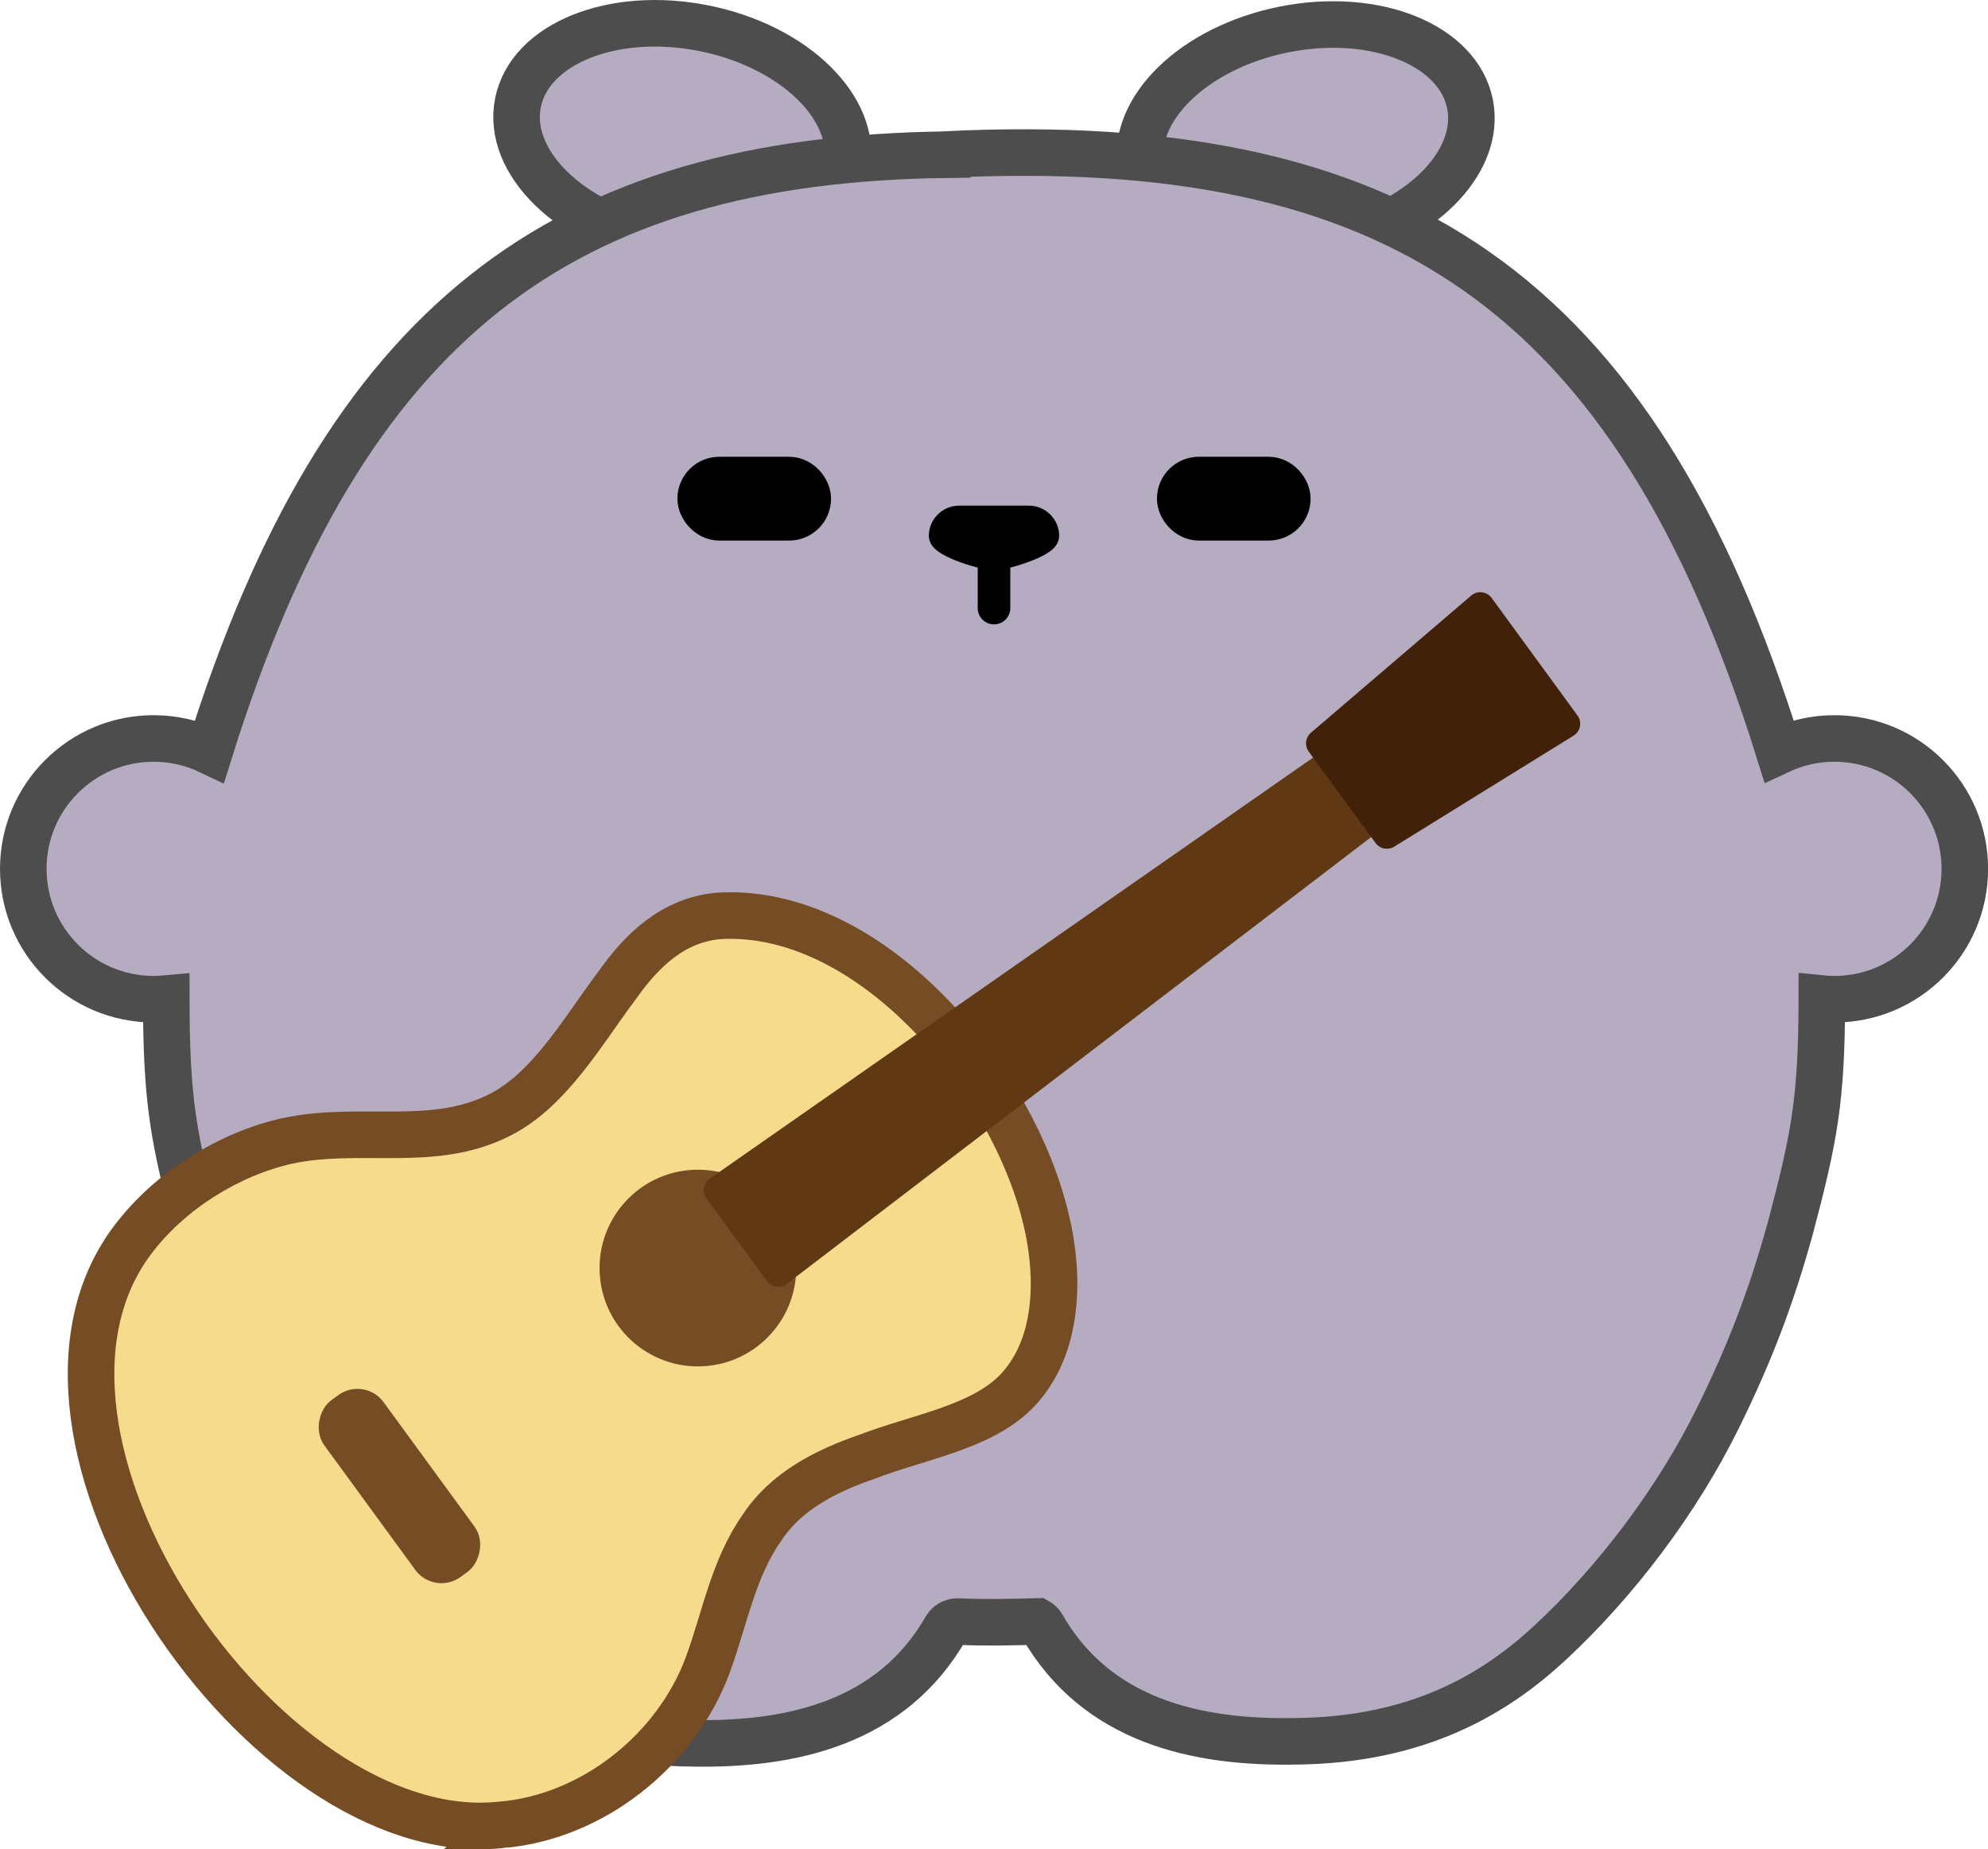 <?xml version="1.0" encoding="UTF-8"?>
<svg xmlns="http://www.w3.org/2000/svg" viewBox="0 0 427 397.16">
  <defs>
    <style>
      .cls-1 {
        fill: #42210b;
        stroke: #42210b;
      }

      .cls-1, .cls-2, .cls-3 {
        stroke-linecap: round;
      }

      .cls-1, .cls-3 {
        stroke-linejoin: round;
        stroke-width: 6px;
      }

      .cls-4 {
        stroke-width: 5px;
      }

      .cls-4, .cls-5, .cls-6, .cls-7, .cls-8, .cls-2, .cls-9 {
        stroke-miterlimit: 10;
      }

      .cls-4, .cls-2, .cls-9 {
        stroke: #000;
      }

      .cls-5 {
        stroke-width: 3px;
      }

      .cls-5, .cls-6 {
        fill: #754c24;
      }

      .cls-5, .cls-6, .cls-7 {
        stroke: #754c24;
      }

      .cls-6 {
        stroke-width: 4px;
      }

      .cls-7 {
        fill: #f7db8d;
      }

      .cls-7, .cls-8, .cls-9 {
        stroke-width: 10px;
      }

      .cls-8 {
        fill: #b6acc1;
        stroke: #4d4d4d;
      }

      .cls-2 {
        fill: none;
        stroke-width: 7px;
      }

      .cls-3 {
        fill: #603813;
        stroke: #603813;
      }
    </style>
  </defs>
  <g id="Layer_1" data-name="Layer 1">
    <g>
      <g>
        <ellipse class="cls-8" cx="280.43" cy="29.35" rx="36" ry="23.5" transform="translate(-.34 55.24) rotate(-11.24)"/>
        <ellipse class="cls-8" cx="146.57" cy="29.1" rx="23.5" ry="36" transform="translate(89.45 167.19) rotate(-78.76)"/>
      </g>
      <path class="cls-8" d="M394,158.6c-4.26,0-8.29.96-11.91,2.66-31.2-99.94-83.17-132.56-178.62-128.1v.06c-82.69.99-129.5,35.67-158.45,128.09-3.64-1.74-7.72-2.71-12.02-2.71-15.46,0-28,12.54-28,28s12.54,28,28,28c.91,0,1.82-.05,2.71-.13.02,22.1,1.54,29.95,6.75,49.67,4.16,15.08,8.81,27.13,15.64,40.97,8.58,17.39,21.63,34.82,36.02,48.17,11.73,10.89,28.15,20.86,54.54,21.13,21.37.4,42.82-4.34,54.54-24.79.62-1.03,1.72-1.43,2.87-1.35,5.47.26,11.18.12,16.78-.03.38.22.72.53.97.95,11.73,20.45,33.17,25.19,54.54,24.79,26.39-.28,42.8-10.25,54.54-21.13,14.39-13.35,27.44-30.79,36.02-48.17,6.83-13.84,11.48-25.89,15.64-40.97,5.18-19.59,6.71-27.47,6.75-49.24.89.09,1.79.13,2.71.13,15.46,0,28-12.54,28-28s-12.54-28-28-28Z"/>
    </g>
    <g>
      <rect class="cls-9" x="150.5" y="103.1" width="23" height="8" rx="4" ry="4"/>
      <rect class="cls-9" x="253.5" y="103.1" width="23" height="8" rx="4" ry="4"/>
    </g>
    <path class="cls-4" d="M213,120.1h1c-2.2,0-12-2.8-12-5h0c0-2.2,1.8-4,4-4h15c2.2,0,4,1.8,4,4h0c0,2.2-9.8,5-12,5Z"/>
    <line class="cls-2" x1="213.5" y1="115.6" x2="213.5" y2="130.6"/>
  </g>
  <g id="Layer_2" data-name="Layer 2">
    <path class="cls-7" d="M107.68,391.92c19.55-1.63,37.53-15.93,44.34-34.34,3.67-9.97,5.45-20.67,11.62-29.44,5.11-7.85,13.81-12.26,22.5-15.24,10.7-4.16,24.36-6.24,31.97-13.86,7.36-7.42,9.08-18.5,7.99-28.92-3.26-32.48-36.78-75.45-71.62-73.42-9.84.83-16.61,7.32-22.1,15.16-7.07,9.39-14.24,22.1-24.91,27.53-14.42,7.41-29.92,2.27-45.76,5.64-12.57,2.81-25,10.65-32.71,20.61-33.18,42.16,27.85,131.55,78.46,126.3l.22-.02Z"/>
    <circle class="cls-6" cx="149.9" cy="272.34" r="19.12"/>
    <rect class="cls-5" x="63.8" y="312.8" width="44.03" height="12.75" rx="5.46" ry="5.46" transform="translate(292.9 61.58) rotate(53.85)"/>
    <polygon class="cls-3" points="167.15 273.37 154.16 255.6 285.32 164.07 294.21 176.23 167.15 273.37"/>
    <polygon class="cls-1" points="297.88 179.29 283.52 159.65 317.96 130.18 336.41 155.44 297.88 179.29"/>
  </g>
</svg>